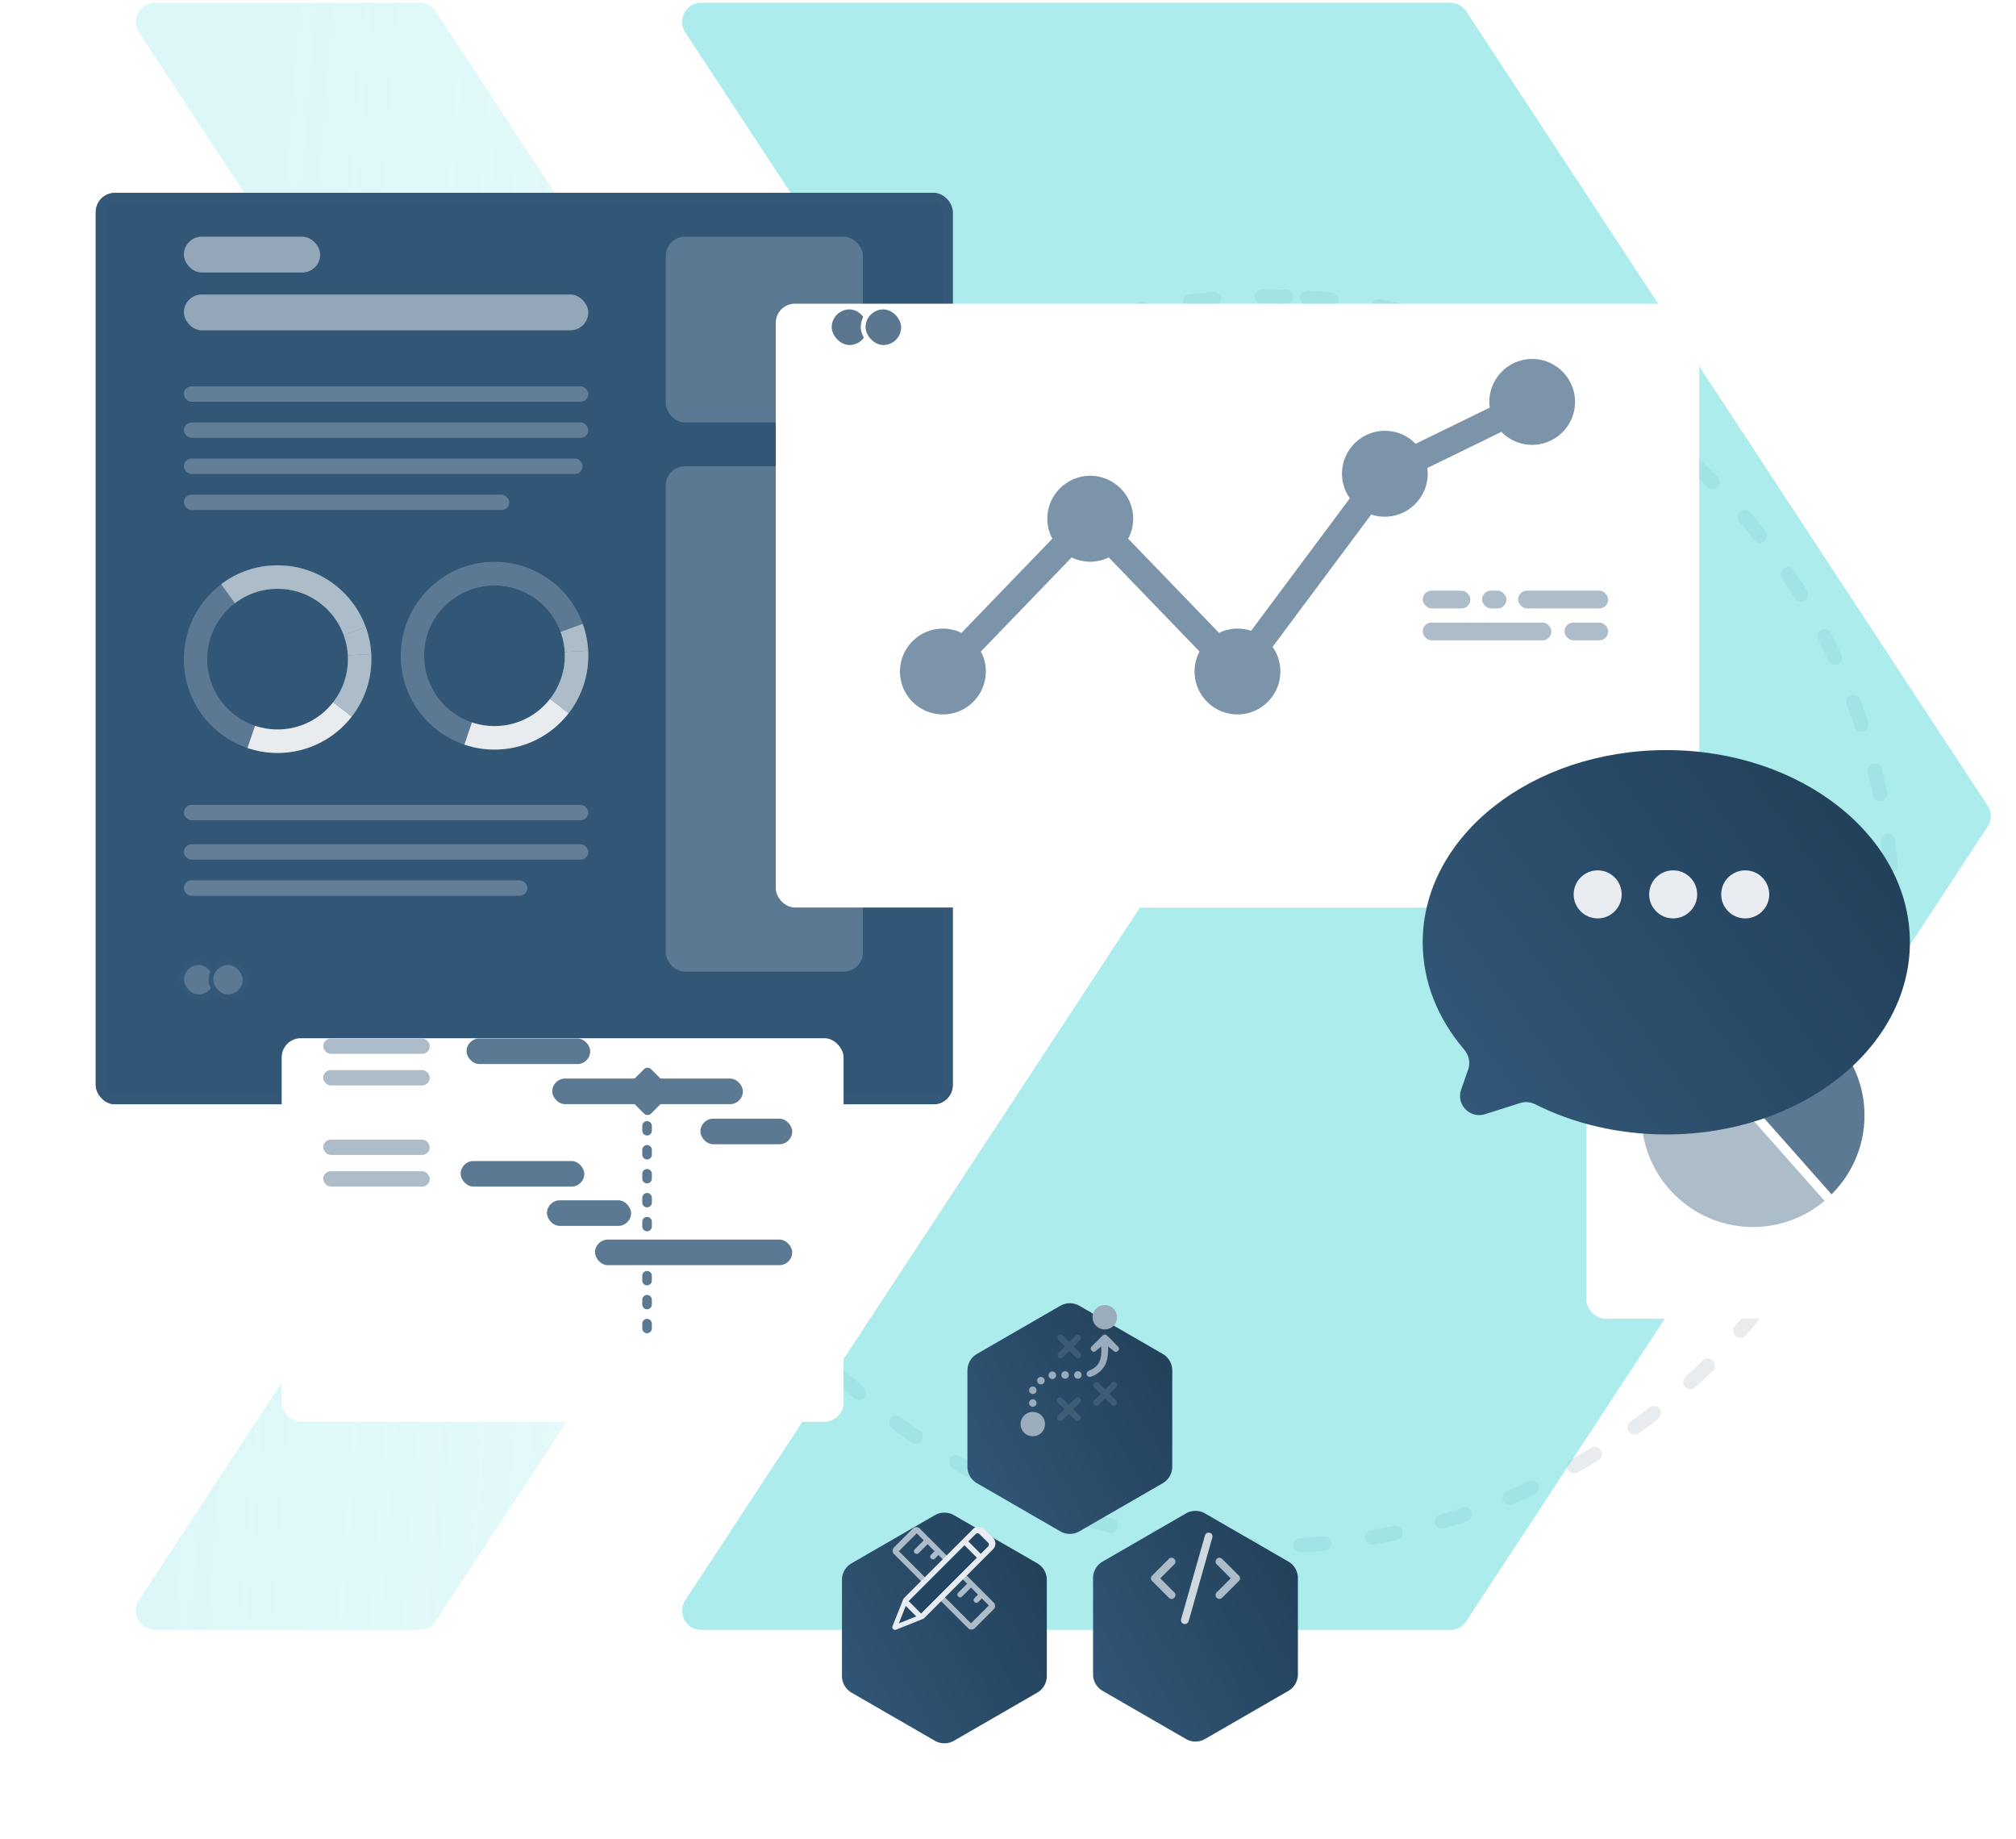 <svg width="421" height="384" fill="none" xmlns="http://www.w3.org/2000/svg"><circle cx="264.933" cy="192.351" r="130.428" transform="rotate(-86.45 264.933 192.351)" stroke="#E9ECEE" stroke-width="3" stroke-linecap="round" stroke-linejoin="round" stroke-dasharray="5 10"/><path opacity=".5" d="M306.208 2.373a4.002 4.002 0 00-3.344-1.805H146.451c-3.182 0-5.09 3.536-3.343 6.196l106.031 161.443a4 4 0 010 4.391L143.106 334.096c-1.746 2.66.162 6.195 3.344 6.195h156.414a4.003 4.003 0 003.344-1.805L415.07 172.597a3.997 3.997 0 000-4.389L306.208 2.373z" fill="#5CDBDD"/><path d="M90.986 2.373A4 4 0 0087.642.568H32.358c-3.181 0-5.09 3.535-3.343 6.195l105.98 161.445a4 4 0 010 4.39L29.013 334.097c-1.746 2.66.162 6.195 3.344 6.195h55.285a4 4 0 003.344-1.806L199.85 172.598a4.003 4.003 0 000-4.39L90.986 2.373z" fill="url(#paint0_linear)"/><g filter="url(#filter0_d)"><rect x="20" y="30.275" width="178.956" height="190.276" rx="4" fill="#325676"/><rect x="21" y="31.275" width="176.956" height="188.276" rx="3" stroke="#335878" stroke-width="2" stroke-linejoin="round"/></g><rect x="37.943" y="200.979" width="7.137" height="7.137" rx="3.569" fill="#5B7993" stroke="#335878"/><rect x="44.045" y="200.979" width="7.137" height="7.137" rx="3.569" fill="#5B7993" stroke="#335878"/><rect opacity=".8" x="38.395" y="49.419" width="28.465" height="7.475" rx="3.737" fill="#ADBCC9"/><rect opacity=".8" x="38.395" y="61.488" width="84.458" height="7.475" rx="3.737" fill="#ADBCC9"/><rect opacity=".4" x="38.395" y="80.665" width="84.458" height="3.203" rx="1.602" fill="#ADBCC9"/><rect opacity=".4" x="38.395" y="88.203" width="84.458" height="3.203" rx="1.602" fill="#ADBCC9"/><rect opacity=".4" x="38.395" y="95.739" width="83.275" height="3.203" rx="1.602" fill="#ADBCC9"/><rect opacity=".4" x="38.395" y="103.276" width="67.959" height="3.203" rx="1.602" fill="#ADBCC9"/><rect opacity=".4" x="38.395" y="176.269" width="84.458" height="3.203" rx="1.602" fill="#ADBCC9"/><rect opacity=".4" x="38.395" y="168.054" width="84.458" height="3.203" rx="1.602" fill="#ADBCC9"/><rect opacity=".4" x="38.395" y="183.805" width="71.74" height="3.203" rx="1.602" fill="#ADBCC9"/><path d="M51.69 156.174a19.7 19.7 0 006.031 1.03c6.391.083 12.098-2.903 15.738-7.587a19.483 19.483 0 004.098-11.739c.007-.436 0-.88-.023-1.308a19.69 19.69 0 00-1.143-5.633c-2.7-7.437-9.782-12.783-18.159-12.896a19.449 19.449 0 00-12.03 3.94c-4.67 3.527-7.722 9.092-7.805 15.393-.12 8.701 5.466 16.153 13.294 18.8zm-8.406-18.747a14.65 14.65 0 015.775-11.483 14.611 14.611 0 019.098-3.008c6.279.083 11.587 4.091 13.617 9.671v.007a14.719 14.719 0 01.88 5.196 14.646 14.646 0 01-3.075 8.799 14.667 14.667 0 01-11.798 5.692 14.431 14.431 0 01-4.519-.774c-5.865-1.978-10.06-7.565-9.978-14.1z" fill="#5B7993"/><path d="M69.58 146.608l3.871 3.001a19.545 19.545 0 01-15.737 7.587 19.462 19.462 0 01-6.03-1.03l1.571-4.64c1.421.482 2.94.752 4.52.767a14.617 14.617 0 0011.804-5.685z" fill="#E9ECEE"/><path d="M72.631 136.825l4.895-.263c.023.436.03.872.023 1.315a19.514 19.514 0 01-4.098 11.739l-3.872-3a14.646 14.646 0 003.075-8.799 21.4 21.4 0 00-.023-.992z" fill="#ADBCC9"/><path d="M72.632 136.825a14.712 14.712 0 00-.858-4.211v-.008l4.61-1.677a19.44 19.44 0 011.143 5.633l-4.895.263z" fill="#ADBCC9"/><path d="M46.187 121.973a19.452 19.452 0 0112.03-3.94c8.377.105 15.46 5.459 18.159 12.896l-4.602 1.684v-.007c-2.023-5.572-7.331-9.588-13.617-9.671a14.642 14.642 0 00-9.098 3.008l-2.872-3.97z" fill="#ADBCC9"/><path d="M96.985 155.47c1.894.639 3.917 1 6.03 1.03 6.391.083 12.098-2.902 15.738-7.587a19.485 19.485 0 004.098-11.738c.007-.437 0-.88-.023-1.309a19.68 19.68 0 00-1.143-5.632c-2.699-7.437-9.782-12.784-18.159-12.897a19.443 19.443 0 00-12.03 3.941c-4.67 3.526-7.722 9.091-7.805 15.393-.12 8.7 5.466 16.152 13.294 18.799zm-8.407-18.747a14.647 14.647 0 015.775-11.482 14.605 14.605 0 019.098-3.008c6.279.082 11.587 4.09 13.617 9.67v.008a14.696 14.696 0 01.88 5.196 14.645 14.645 0 01-3.075 8.798 14.666 14.666 0 01-11.798 5.693 14.434 14.434 0 01-4.519-.775c-5.865-1.978-10.06-7.565-9.978-14.1z" fill="#5B7993"/><path d="M114.873 145.906l3.872 3.001c-3.632 4.685-9.346 7.67-15.738 7.587a19.463 19.463 0 01-6.03-1.03l1.572-4.64c1.42.481 2.94.752 4.519.767a14.617 14.617 0 0011.805-5.685z" fill="#E9ECEE"/><path d="M117.925 136.123l4.895-.264c.022.437.03.873.022 1.316a19.512 19.512 0 01-4.098 11.739l-3.872-3.001a14.645 14.645 0 003.075-8.798c0-.338-.007-.669-.022-.992z" fill="#ADBCC9"/><path d="M117.926 136.123a14.71 14.71 0 00-.858-4.212v-.007l4.61-1.677a19.486 19.486 0 011.143 5.632l-4.895.264z" fill="#ADBCC9"/><path d="M91.48 121.271a19.459 19.459 0 0112.031-3.941c8.376.106 15.459 5.46 18.159 12.897l-4.602 1.684v-.007c-2.023-5.572-7.331-9.588-13.617-9.671a14.642 14.642 0 00-9.098 3.008l-2.872-3.97z" fill="#5B7993"/><rect x="139.036" y="49.419" width="41.158" height="38.783" rx="4" fill="#5B7993"/><rect x="139.036" y="97.341" width="41.158" height="105.534" rx="4" fill="#5B7993"/><g filter="url(#filter1_d)"><rect x="162.004" y="53.405" width="192.842" height="126.068" rx="4" fill="#fff"/></g><rect x="173.183" y="64.102" width="8.431" height="8.431" rx="4.215" fill="#5A778F" stroke="#fff"/><rect x="180.256" y="64.102" width="8.431" height="8.431" rx="4.215" fill="#5A778F" stroke="#fff"/><path opacity=".8" d="M319.977 74.945c-4.938 0-8.96 4.022-8.96 8.96 0 .408.037.805.086 1.2l-15.482 7.55a8.937 8.937 0 00-6.411-2.71c-4.938 0-8.96 4.022-8.96 8.96 0 1.906.606 3.675 1.634 5.136l-20.619 27.66a8.928 8.928 0 00-2.822-.458 8.862 8.862 0 00-3.873.891l-18.973-19.665a8.936 8.936 0 001.04-4.171c0-4.938-4.022-8.96-8.96-8.96-4.938 0-8.96 4.022-8.96 8.96 0 1.51.371 2.921 1.039 4.171l-18.972 19.665a8.867 8.867 0 00-3.874-.891c-4.95 0-8.972 4.022-8.972 8.96 0 4.938 4.022 8.961 8.972 8.961 4.938 0 8.96-4.023 8.96-8.961 0-1.509-.371-2.92-1.039-4.17l18.96-19.653a8.859 8.859 0 007.747 0l18.96 19.653a8.934 8.934 0 00-1.039 4.17c0 4.938 4.022 8.961 8.96 8.961 4.938 0 8.96-4.023 8.96-8.961a8.902 8.902 0 00-1.634-5.136l20.606-27.648a8.928 8.928 0 002.822.458c4.95 0 8.973-4.022 8.973-8.96a9.71 9.71 0 00-.087-1.2l15.482-7.55a8.937 8.937 0 006.411 2.71c4.938 0 8.96-4.022 8.96-8.96 0-4.938-3.997-8.972-8.935-8.972z" fill="#5B7993"/><rect x="297.102" y="123.312" width="9.959" height="3.713" rx="1.856" fill="#ADBCC9"/><rect x="309.496" y="123.312" width="5.09" height="3.713" rx="1.856" fill="#ADBCC9"/><rect x="317.021" y="123.312" width="18.812" height="3.713" rx="1.856" fill="#ADBCC9"/><rect x="297.102" y="129.978" width="26.869" height="3.713" rx="1.856" fill="#ADBCC9"/><rect x="326.714" y="129.978" width="9.119" height="3.713" rx="1.856" fill="#ADBCC9"/><g filter="url(#filter2_d)"><rect x="331.274" y="200.479" width="69.605" height="64.845" rx="4" fill="#fff"/></g><path d="M366.74 208.632l-1.028-.028v25.16l1.708-1.707 15.351-15.351.725-.726-.744-.706a24.15 24.15 0 00-16.012-6.642z" fill="#E2E6E8" stroke="#fff" stroke-width="2"/><path d="M366.236 232.207l-.665.665.624.705 15.018 16.949.682.77.75-.703c4.729-4.435 7.718-10.72 7.718-17.713 0-6.458-2.552-12.316-6.676-16.672l-.706-.746-.727.727-16.018 16.018z" fill="#5B7993" stroke="#fff" stroke-width="2"/><path d="M366.439 209.632v-1.027l-1.027.028c-13.086.356-23.623 11.079-23.623 24.257 0 13.39 10.892 24.283 24.283 24.283a24.172 24.172 0 0015.592-5.688l.786-.66-.68-.768-15.331-17.311v-23.114zm.023 23.178l-.006-.011.006.011z" fill="#ADBCC9" stroke="#fff" stroke-width="2"/><g filter="url(#filter3_d)"><rect x="58.824" y="206.76" width="117.335" height="80.082" rx="4" fill="#fff"/></g><rect x="67.502" y="216.816" width="22.246" height="3.203" rx="1.602" fill="#ADBCC9"/><rect x="97.431" y="216.816" width="25.822" height="5.339" rx="2.67" fill="#5B7993"/><rect x="96.196" y="242.401" width="25.822" height="5.339" rx="2.67" fill="#5B7993"/><rect x="114.22" y="250.604" width="17.57" height="5.339" rx="2.67" fill="#5B7993"/><rect x="124.258" y="258.806" width="41.18" height="5.339" rx="2.67" fill="#5B7993"/><rect x="115.323" y="225.188" width="39.813" height="5.339" rx="2.67" fill="#5B7993"/><rect x="146.27" y="233.561" width="19.168" height="5.339" rx="2.67" fill="#5B7993"/><rect x="67.502" y="223.416" width="22.246" height="3.203" rx="1.602" fill="#ADBCC9"/><rect x="67.502" y="237.937" width="22.246" height="3.203" rx="1.602" fill="#ADBCC9"/><rect x="67.502" y="244.537" width="22.246" height="3.203" rx="1.602" fill="#ADBCC9"/><path stroke="#5B7993" stroke-width="2" stroke-linecap="round" stroke-linejoin="round" stroke-dasharray="1 4" d="M135.126 235.071v21.049m0 10.236v14.314"/><rect x="129.854" y="227.857" width="7.6" height="7.6" rx="1" transform="rotate(-45 129.854 227.857)" fill="#5B7993"/><g filter="url(#filter4_d)"><path fill-rule="evenodd" clip-rule="evenodd" d="M347.972 226.854c28.095 0 50.87-17.964 50.87-40.123s-22.775-40.123-50.87-40.123-50.87 17.964-50.87 40.123c0 8.297 3.193 16.006 8.663 22.404.98 1.147 1.338 2.72.839 4.145l-1.475 4.21c-1.09 3.112 1.842 6.132 4.985 5.135l7.364-2.337c1.038-.33 2.163-.215 3.136.276 7.9 3.982 17.287 6.29 27.358 6.29z" fill="url(#paint1_linear)"/></g><circle cx="364.451" cy="186.731" r="5.015" fill="#E9EDF1"/><circle cx="349.405" cy="186.731" r="5.015" fill="#E9EDF1"/><circle cx="333.642" cy="186.731" r="5.015" fill="#E9EDF1"/><g filter="url(#filter5_d)"><path d="M195.216 306.35a3.998 3.998 0 014 0l17.389 10.039a4 4 0 012 3.464v20.079a4.002 4.002 0 01-2 3.464l-17.389 10.039a3.998 3.998 0 01-4 0l-17.389-10.039a4 4 0 01-2-3.464v-20.079c0-1.429.762-2.75 2-3.464l17.389-10.039z" fill="url(#paint2_linear)"/></g><path fill-rule="evenodd" clip-rule="evenodd" d="M186.705 323.059a1 1 0 000 1.415l15.453 15.453a1 1 0 001.414 0l3.934-3.934a.999.999 0 000-1.414l-15.453-15.454a1 1 0 00-1.414 0l-3.934 3.934zm1.005.802l15.06 15.06 3.731-3.731-1.465-1.464-.732.732c-.534.534-1.335-.267-.801-.801l.732-.733-1.465-1.464-1.865 1.865c-.534.534-1.335-.267-.801-.801l1.865-1.865-.898-.899-4.2-4.2-.898-.898-.733.732c-.534.534-1.335-.267-.801-.801l.733-.732-1.465-1.465-1.865 1.865c-.534.535-1.336-.267-.801-.801l1.865-1.865-1.465-1.465-3.731 3.731z" fill="#ADBCC9"/><path d="M192.975 337.858l3.564-3.565.801-.801 3.731-3.73.801-.802 5.499-5.498a1.699 1.699 0 00-.001-2.404l-1.796-1.796a1.698 1.698 0 00-2.403 0l-5.499 5.499-.801.801-3.731 3.73-.801.801-3.564 3.565-.126.19-2.266 5.665a.567.567 0 00.737.736l5.664-2.266.191-.125z" fill="#E9EDF1"/><path d="M204.009 325.22l-11.661 11.661-2.598-2.597 11.662-11.662 2.597 2.598zm-14.853 10.072l2.184 2.184-3.64 1.455 1.456-3.639zm15.654-10.873l-2.597-2.598 1.533-1.533a.565.565 0 01.8-.001l1.798 1.798a.567.567 0 010 .801l-1.534 1.533z" fill="#244663"/><g filter="url(#filter6_d)"><path d="M247.655 305.984a4.003 4.003 0 014 0l17.388 10.04c1.238.714 2 2.035 2 3.464v20.078a4 4 0 01-2 3.465l-17.388 10.039a4.003 4.003 0 01-4 0l-17.389-10.039a4 4 0 01-2-3.465v-20.078c0-1.429.762-2.75 2-3.464l17.389-10.04z" fill="url(#paint3_linear)"/></g><path d="M255.226 325.478c-.325-.325-.838-.325-1.135 0-.324.324-.324.837 0 1.134l2.918 2.918-2.918 2.918c-.324.325-.324.838 0 1.135a.823.823 0 00.567.243.827.827 0 00.568-.243l3.485-3.485c.324-.324.324-.838 0-1.135l-3.485-3.485z" fill="#ADBCC9"/><path d="M252.628 320.02a.797.797 0 00-1 .567l-4.971 17.454a.796.796 0 00.567 1 .594.594 0 00.216.027.836.836 0 00.784-.594l4.944-17.454c.135-.433-.108-.892-.54-1z" fill="#D0D8DF"/><path d="M245.22 325.478c-.324-.325-.838-.325-1.135 0l-3.485 3.485c-.325.324-.325.838 0 1.135l3.485 3.485a.823.823 0 00.567.243c.19 0 .406-.081.568-.243.324-.324.324-.837 0-1.135l-2.918-2.918 2.918-2.918c.324-.297.324-.81 0-1.134z" fill="#ADBCC9"/><g filter="url(#filter7_d)"><path d="M221.414 262.63a3.998 3.998 0 014 0l17.389 10.039c1.237.715 2 2.035 2 3.464v20.079a4 4 0 01-2 3.464l-17.389 10.039a3.998 3.998 0 01-4 0l-17.389-10.039a4 4 0 01-2-3.464v-20.079c0-1.429.763-2.749 2-3.464l17.389-10.039z" fill="url(#paint4_linear)"/></g><path opacity=".481" fill-rule="evenodd" clip-rule="evenodd" d="M224.681 278.814l-1.38 1.381-1.381-1.381a.644.644 0 00-.91.91l1.381 1.381-1.381 1.38a.644.644 0 00.91.91l1.381-1.38 1.38 1.38a.644.644 0 00.91-.91l-1.38-1.38 1.38-1.381a.644.644 0 00-.91-.91zm-.061 13.116l-1.412 1.381-1.381-1.381a.644.644 0 00-.91.91l1.381 1.381-1.381 1.38a.644.644 0 00.91.91l1.381-1.38 1.38 1.38a.644.644 0 00.91-.91l-1.38-1.38 1.38-1.381a.644.644 0 000-.91c-.251-.251-.659-.251-.878 0zm6.149-1.82l1.412-1.381a.607.607 0 01.879 0 .644.644 0 010 .91l-1.381 1.381 1.381 1.38a.644.644 0 01-.91.91l-1.381-1.38-1.38 1.38a.644.644 0 01-.91-.91l1.38-1.38-1.38-1.381a.644.644 0 01.91-.91l1.38 1.381z" fill="#547188"/><path fill-rule="evenodd" clip-rule="evenodd" d="M228.166 275.018a2.53 2.53 0 012.542-2.541 2.53 2.53 0 012.541 2.541 2.53 2.53 0 01-2.541 2.542 2.532 2.532 0 01-2.542-2.542zm1.38 9.35c-.094.22-.219.408-.376.596a3.438 3.438 0 01-1.318 1.004l-.11.049c-.323.143-.687.304-.8.641-.094.314.094.691.408.785.279.084.558-.031.837-.146l.104-.042c1.13-.502 2.103-1.412 2.605-2.542.472-1.062.5-2.235.528-3.388l.005-.22 1.13.941.022.017c.121.091.269.203.417.203.188 0 .345-.126.47-.251.095-.094.189-.189.22-.345.031-.251-.125-.471-.314-.628-.69-.722-1.38-1.443-2.102-2.102-.157-.157-.345-.283-.533-.314-.222 0-.395.148-.563.29a3.166 3.166 0 01-.065.055c-.158.158-.312.316-.466.473-.303.31-.602.616-.914.908l-.691.69c-.188.188-.313.408-.251.659.032.157.157.282.283.408.125.094.282.157.439.125.125-.031.22-.094.345-.188l1.13-.941.002.396c.005.536.01 1.084-.065 1.612a4.158 4.158 0 01-.377 1.255zm-13.868 10.417a2.532 2.532 0 00-2.542 2.542 2.53 2.53 0 002.542 2.541 2.53 2.53 0 002.541-2.541c.032-1.412-1.129-2.542-2.541-2.542zm0-1.067a.784.784 0 100-1.568.784.784 0 000 1.568zm.784-3.45a.784.784 0 11-1.568 0 .784.784 0 011.568 0zm.91-1.225a.784.784 0 10.002-1.568.784.784 0 00-.002 1.568zm3.169-1.914a.784.784 0 11-1.568.002.784.784 0 011.568-.002zm1.883.722a.784.784 0 100-1.568.784.784 0 000 1.568zm3.451-.784a.784.784 0 11-1.568 0 .784.784 0 011.568 0z" fill="#9BACBC"/><defs><filter id="filter0_d" x="0" y="20.275" width="218.956" height="230.276" filterUnits="userSpaceOnUse" color-interpolation-filters="sRGB"><feFlood flood-opacity="0" result="BackgroundImageFix"/><feColorMatrix in="SourceAlpha" values="0 0 0 0 0 0 0 0 0 0 0 0 0 0 0 0 0 0 127 0"/><feOffset dy="10"/><feGaussianBlur stdDeviation="10"/><feColorMatrix values="0 0 0 0 0.122 0 0 0 0 0.237 0 0 0 0 0.338 0 0 0 0.26 0"/><feBlend in2="BackgroundImageFix" result="effect1_dropShadow"/><feBlend in="SourceGraphic" in2="effect1_dropShadow" result="shape"/></filter><filter id="filter1_d" x="142.004" y="43.405" width="232.842" height="166.068" filterUnits="userSpaceOnUse" color-interpolation-filters="sRGB"><feFlood flood-opacity="0" result="BackgroundImageFix"/><feColorMatrix in="SourceAlpha" values="0 0 0 0 0 0 0 0 0 0 0 0 0 0 0 0 0 0 127 0"/><feOffset dy="10"/><feGaussianBlur stdDeviation="10"/><feColorMatrix values="0 0 0 0 0.122 0 0 0 0 0.237 0 0 0 0 0.338 0 0 0 0.12 0"/><feBlend in2="BackgroundImageFix" result="effect1_dropShadow"/><feBlend in="SourceGraphic" in2="effect1_dropShadow" result="shape"/></filter><filter id="filter2_d" x="311.274" y="190.479" width="109.605" height="104.845" filterUnits="userSpaceOnUse" color-interpolation-filters="sRGB"><feFlood flood-opacity="0" result="BackgroundImageFix"/><feColorMatrix in="SourceAlpha" values="0 0 0 0 0 0 0 0 0 0 0 0 0 0 0 0 0 0 127 0"/><feOffset dy="10"/><feGaussianBlur stdDeviation="10"/><feColorMatrix values="0 0 0 0 0.122 0 0 0 0 0.237 0 0 0 0 0.338 0 0 0 0.12 0"/><feBlend in2="BackgroundImageFix" result="effect1_dropShadow"/><feBlend in="SourceGraphic" in2="effect1_dropShadow" result="shape"/></filter><filter id="filter3_d" x="38.824" y="196.76" width="157.335" height="120.082" filterUnits="userSpaceOnUse" color-interpolation-filters="sRGB"><feFlood flood-opacity="0" result="BackgroundImageFix"/><feColorMatrix in="SourceAlpha" values="0 0 0 0 0 0 0 0 0 0 0 0 0 0 0 0 0 0 127 0"/><feOffset dy="10"/><feGaussianBlur stdDeviation="10"/><feColorMatrix values="0 0 0 0 0.122 0 0 0 0 0.237 0 0 0 0 0.338 0 0 0 0.12 0"/><feBlend in2="BackgroundImageFix" result="effect1_dropShadow"/><feBlend in="SourceGraphic" in2="effect1_dropShadow" result="shape"/></filter><filter id="filter4_d" x="277.102" y="136.608" width="141.741" height="120.246" filterUnits="userSpaceOnUse" color-interpolation-filters="sRGB"><feFlood flood-opacity="0" result="BackgroundImageFix"/><feColorMatrix in="SourceAlpha" values="0 0 0 0 0 0 0 0 0 0 0 0 0 0 0 0 0 0 127 0"/><feOffset dy="10"/><feGaussianBlur stdDeviation="10"/><feColorMatrix values="0 0 0 0 0.122 0 0 0 0 0.237 0 0 0 0 0.338 0 0 0 0.26 0"/><feBlend in2="BackgroundImageFix" result="effect1_dropShadow"/><feBlend in="SourceGraphic" in2="effect1_dropShadow" result="shape"/></filter><filter id="filter5_d" x="155.827" y="295.813" width="82.778" height="88.158" filterUnits="userSpaceOnUse" color-interpolation-filters="sRGB"><feFlood flood-opacity="0" result="BackgroundImageFix"/><feColorMatrix in="SourceAlpha" values="0 0 0 0 0 0 0 0 0 0 0 0 0 0 0 0 0 0 127 0"/><feOffset dy="10"/><feGaussianBlur stdDeviation="10"/><feColorMatrix values="0 0 0 0 0.122 0 0 0 0 0.237 0 0 0 0 0.338 0 0 0 0.26 0"/><feBlend in2="BackgroundImageFix" result="effect1_dropShadow"/><feBlend in="SourceGraphic" in2="effect1_dropShadow" result="shape"/></filter><filter id="filter6_d" x="208.266" y="295.448" width="82.777" height="88.157" filterUnits="userSpaceOnUse" color-interpolation-filters="sRGB"><feFlood flood-opacity="0" result="BackgroundImageFix"/><feColorMatrix in="SourceAlpha" values="0 0 0 0 0 0 0 0 0 0 0 0 0 0 0 0 0 0 127 0"/><feOffset dy="10"/><feGaussianBlur stdDeviation="10"/><feColorMatrix values="0 0 0 0 0.122 0 0 0 0 0.237 0 0 0 0 0.338 0 0 0 0.26 0"/><feBlend in2="BackgroundImageFix" result="effect1_dropShadow"/><feBlend in="SourceGraphic" in2="effect1_dropShadow" result="shape"/></filter><filter id="filter7_d" x="182.025" y="252.094" width="82.777" height="88.157" filterUnits="userSpaceOnUse" color-interpolation-filters="sRGB"><feFlood flood-opacity="0" result="BackgroundImageFix"/><feColorMatrix in="SourceAlpha" values="0 0 0 0 0 0 0 0 0 0 0 0 0 0 0 0 0 0 127 0"/><feOffset dy="10"/><feGaussianBlur stdDeviation="10"/><feColorMatrix values="0 0 0 0 0.122 0 0 0 0 0.237 0 0 0 0 0.338 0 0 0 0.26 0"/><feBlend in2="BackgroundImageFix" result="effect1_dropShadow"/><feBlend in="SourceGraphic" in2="effect1_dropShadow" result="shape"/></filter><linearGradient id="paint0_linear" x1="367.445" y1="88.011" x2="57.327" y2="64.094" gradientUnits="userSpaceOnUse"><stop stop-color="#5CDBDD" stop-opacity=".03"/><stop offset="1" stop-color="#5CDBDD" stop-opacity=".21"/></linearGradient><linearGradient id="paint1_linear" x1="398.842" y1="146.608" x2="299.012" y2="218.355" gradientUnits="userSpaceOnUse"><stop stop-color="#1F3D56"/><stop offset="1" stop-color="#335878"/></linearGradient><linearGradient id="paint2_linear" x1="221.913" y1="305.195" x2="166.286" y2="336.728" gradientUnits="userSpaceOnUse"><stop stop-color="#1F3D56"/><stop offset="1" stop-color="#335878"/></linearGradient><linearGradient id="paint3_linear" x1="274.352" y1="304.83" x2="218.725" y2="336.362" gradientUnits="userSpaceOnUse"><stop stop-color="#1F3D56"/><stop offset="1" stop-color="#335878"/></linearGradient><linearGradient id="paint4_linear" x1="248.111" y1="261.475" x2="192.484" y2="293.008" gradientUnits="userSpaceOnUse"><stop stop-color="#1F3D56"/><stop offset="1" stop-color="#335878"/></linearGradient></defs></svg>
